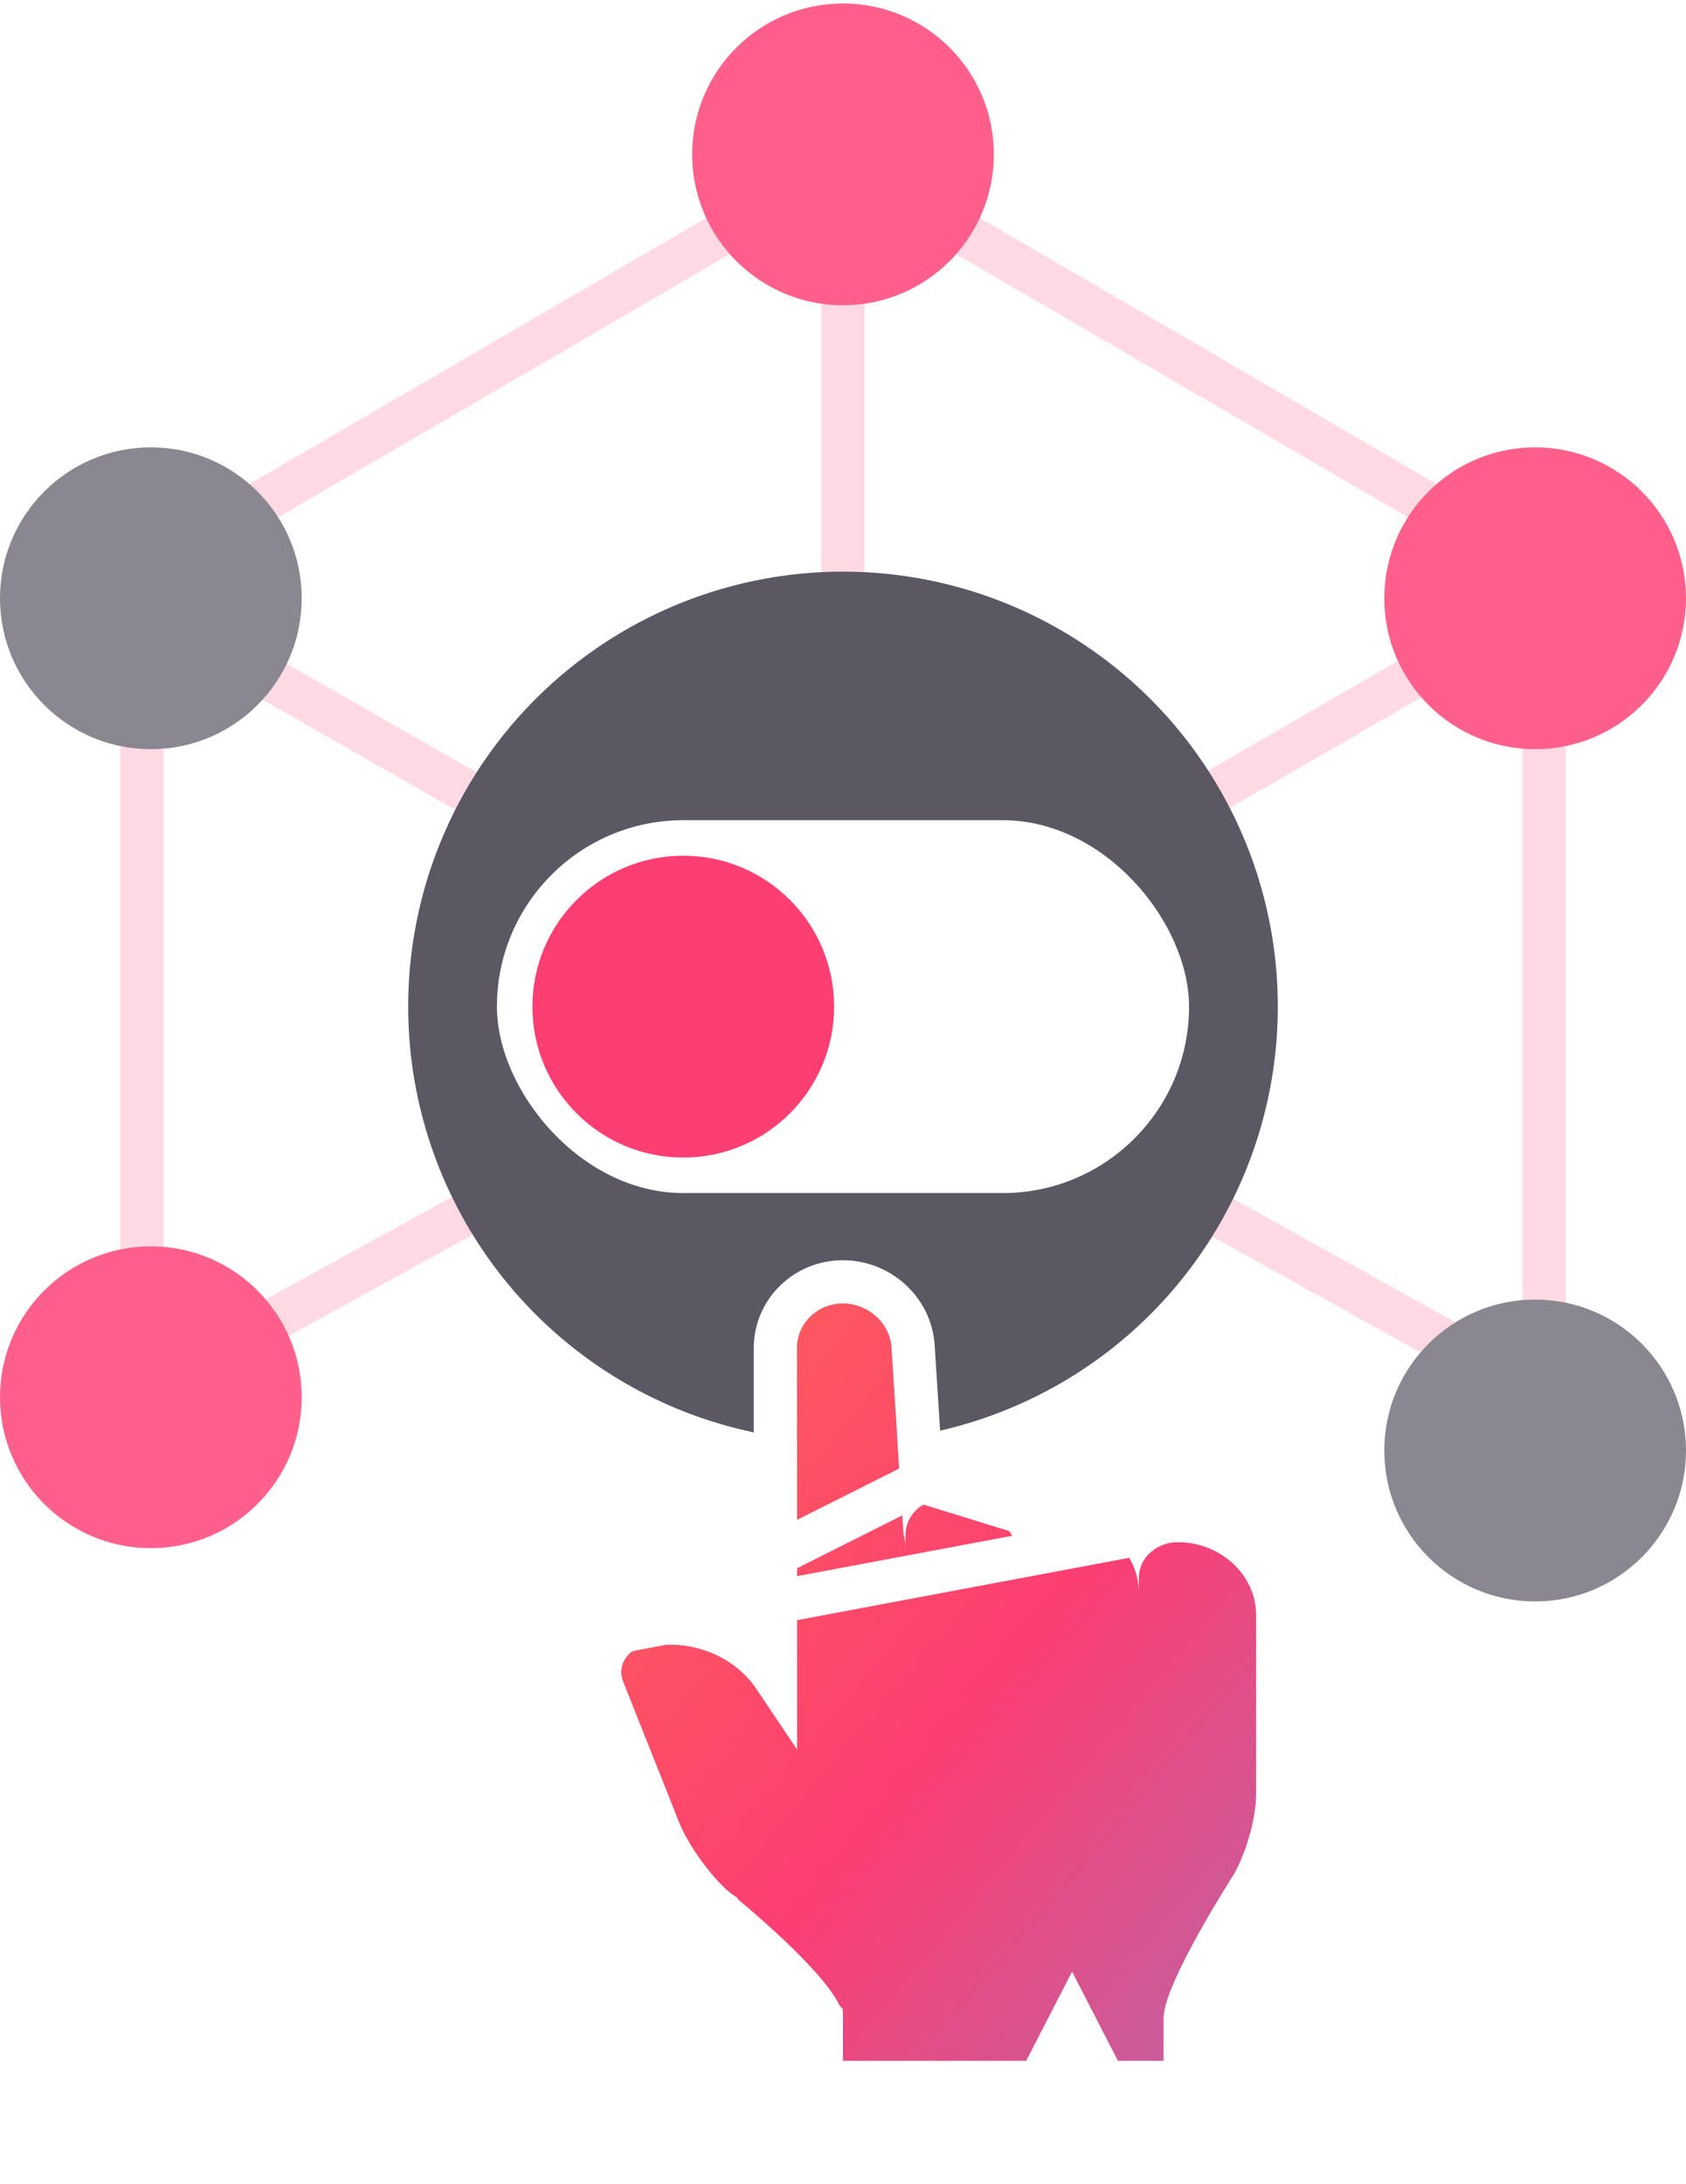 <svg width="78" height="101" viewBox="0 0 78 101" fill="none" xmlns="http://www.w3.org/2000/svg">
<path d="M39 46.55V3.855M39 46.55L75.947 25.202M39 46.55L75.947 67.076M39 46.55L1.642 67.076M39 46.55L1.642 25.202" stroke="#FFDAE4" stroke-width="2"/>
<path d="M71.432 64.202V26.434L39 7.55L6.568 26.434V64.202" stroke="#FFDAE4" stroke-width="2"/>
<circle cx="39" cy="7.139" r="6.979" fill="#FF608B"/>
<circle cx="6.979" cy="27.666" r="6.979" fill="#8A8791"/>
<circle cx="71.021" cy="27.666" r="6.979" fill="#FF608B"/>
<circle cx="6.979" cy="64.613" r="6.979" fill="#FF608B"/>
<circle cx="71.021" cy="67.076" r="6.979" fill="#8A8791"/>
<circle cx="39" cy="46.55" r="20.116" fill="#5B5863"/>
<rect x="22.989" y="37.929" width="32.021" height="17.242" rx="8.621" fill="white"/>
<circle cx="31.61" cy="46.55" r="6.979" fill="#FD3E72"/>
<g filter="url(#filter0_d)">
<path fill-rule="evenodd" clip-rule="evenodd" d="M36.872 79.882L34.991 77.091C33.707 75.185 30.972 74.489 28.88 75.534L29.368 75.291C28.849 75.55 28.6 76.197 28.813 76.734L31.416 83.277C31.829 84.314 32.883 85.781 33.756 86.518C33.756 86.518 38.993 90.729 38.993 92.308V94.306H47.476L49.597 90.185L51.718 94.306H53.839V92.308C53.839 90.729 57.039 85.756 57.039 85.756C57.628 84.79 58.119 83.087 58.119 81.956V73.642C58.081 71.801 56.471 70.31 54.483 70.31C53.489 70.31 52.684 71.055 52.684 71.976V72.642C52.684 70.802 51.073 69.31 49.086 69.31C48.092 69.31 47.287 70.056 47.287 70.977V71.642C47.287 69.802 45.676 68.31 43.689 68.31C42.695 68.31 41.89 69.056 41.89 69.977V70.642C41.89 70.347 41.857 70.112 41.794 69.925L41.245 61.339C41.171 60.178 40.164 59.276 38.993 59.276C37.813 59.276 36.872 60.198 36.872 61.336V79.882Z" fill="url(#paint0_linear)"/>
<path d="M42.642 67.505L42.243 61.275C42.134 59.56 40.663 58.276 38.993 58.276C37.286 58.276 35.872 59.621 35.872 61.336V76.608L35.821 76.532C34.35 74.349 31.38 73.489 28.933 74.42L28.921 74.396L42.642 67.505ZM42.642 67.505C42.97 67.378 43.325 67.31 43.689 67.31C45.114 67.31 46.428 67.934 47.283 68.937M42.642 67.505L47.283 68.937M47.283 68.937C47.781 68.541 48.418 68.31 49.086 68.31C50.512 68.31 51.825 68.934 52.68 69.937M47.283 68.937L52.68 69.937M52.68 69.937C53.178 69.54 53.816 69.31 54.483 69.31C56.955 69.31 59.068 71.179 59.119 73.621L59.119 73.632V73.642V81.956C59.119 82.645 58.974 83.45 58.762 84.192C58.55 84.935 58.249 85.693 57.893 86.277L57.887 86.287L57.88 86.297L57.88 86.297L57.88 86.298L57.879 86.3L57.872 86.31L57.847 86.35C57.824 86.385 57.791 86.438 57.748 86.506C57.663 86.642 57.54 86.838 57.392 87.079C57.097 87.563 56.705 88.221 56.313 88.925C55.92 89.633 55.538 90.371 55.256 91.018C55.115 91.341 55.006 91.627 54.933 91.865C54.857 92.116 54.839 92.256 54.839 92.308V94.306V95.306H53.839H51.718H51.108L50.829 94.764L49.597 92.371L48.365 94.764L48.086 95.306H47.476H38.993H37.993V94.306V92.324C37.991 92.322 37.977 92.247 37.887 92.079C37.782 91.885 37.617 91.643 37.392 91.36C36.943 90.795 36.325 90.157 35.684 89.544C35.047 88.936 34.407 88.373 33.925 87.961C33.684 87.755 33.484 87.588 33.344 87.473C33.275 87.416 33.22 87.371 33.184 87.341L33.142 87.308L33.132 87.299L33.13 87.298L33.13 87.297L33.13 87.297L33.13 87.297L33.12 87.29L33.111 87.282C32.591 86.844 32.056 86.224 31.602 85.595C31.149 84.966 30.734 84.267 30.487 83.647L27.884 77.103C27.546 76.254 27.808 75.288 28.466 74.704L28.433 74.639L28.92 74.397L52.68 69.937Z" stroke="white" stroke-width="2"/>
</g>
<defs>
<filter id="filter0_d" x="23.736" y="55.276" width="39.383" height="45.031" filterUnits="userSpaceOnUse" color-interpolation-filters="sRGB">
<feFlood flood-opacity="0" result="BackgroundImageFix"/>
<feColorMatrix in="SourceAlpha" type="matrix" values="0 0 0 0 0 0 0 0 0 0 0 0 0 0 0 0 0 0 127 0"/>
<feOffset dy="1"/>
<feGaussianBlur stdDeviation="1.5"/>
<feColorMatrix type="matrix" values="0 0 0 0 0 0 0 0 0 0 0 0 0 0 0 0 0 0 0.2 0"/>
<feBlend mode="normal" in2="BackgroundImageFix" result="effect1_dropShadow"/>
<feBlend mode="normal" in="SourceGraphic" in2="effect1_dropShadow" result="shape"/>
</filter>
<linearGradient id="paint0_linear" x1="20.148" y1="65.341" x2="87.053" y2="121.908" gradientUnits="userSpaceOnUse">
<stop stop-color="#FE6556"/>
<stop offset="0.307" stop-color="#FD3E72"/>
<stop offset="1" stop-color="#49A8FF"/>
</linearGradient>
</defs>
</svg>
